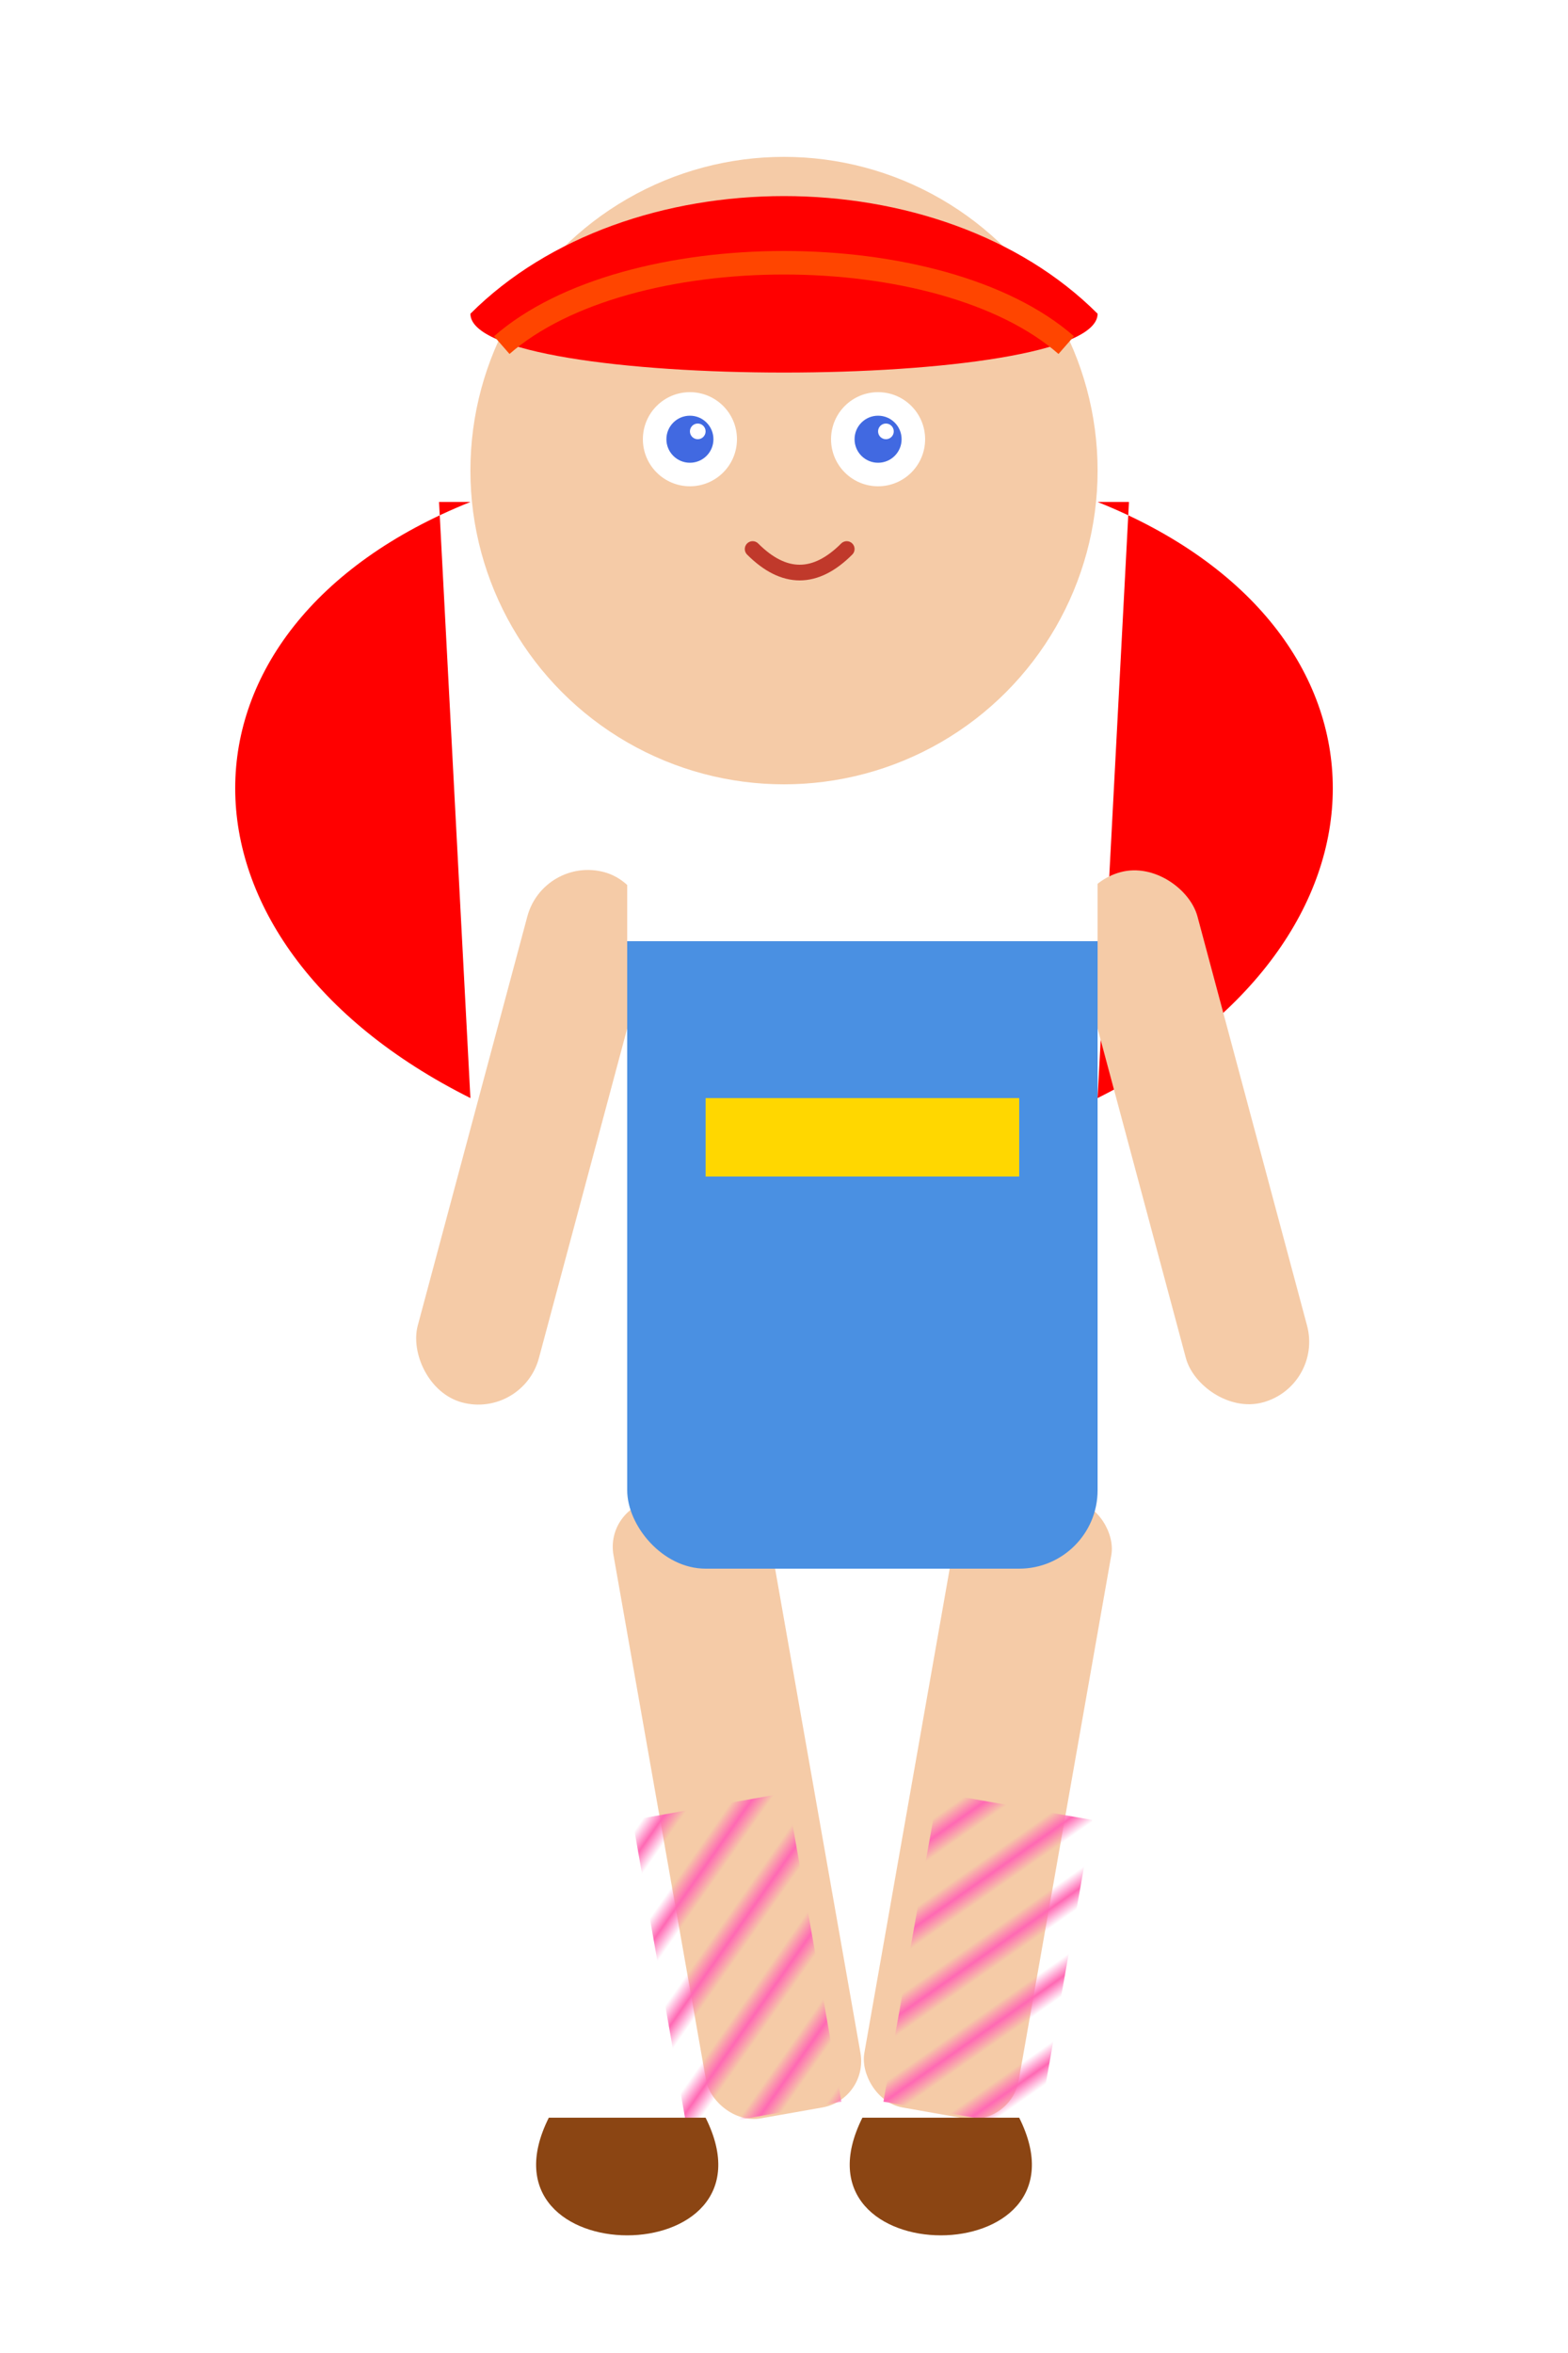 <svg id="walking-girl-svg" width="100" height="150" viewBox="0 0 100 150" xmlns="http://www.w3.org/2000/svg">
    <defs>
        <pattern id="stripes" patternUnits="userSpaceOnUse" width="4" height="4" patternTransform="rotate(45)">
            <line x1="0" y1="0" x2="0" y2="4" stroke="#FF69B4" stroke-width="2" />
        </pattern>
    </defs>

    <!-- Hair (back) -->
    <path d="M 30 32 C 10 40, 10 60, 30 70 L 28 32 Z" fill="#FF0000"/>
    <path d="M 70 32 C 90 40, 90 60, 70 70 L 72 32 Z" fill="#FF0000"/>

    <!-- Legs -->
    <rect x="42" y="95" width="10" height="40" rx="3" fill="#F5CBA7" transform="rotate(-10, 47, 115)"/>
    <rect x="58" y="95" width="10" height="40" rx="3" fill="#F5CBA7" transform="rotate(10, 63, 115)"/>
    <rect x="42" y="115" width="10" height="20" fill="url(#stripes)" transform="rotate(-10, 47, 125)"/>
    <rect x="58" y="115" width="10" height="20" fill="url(#stripes)" transform="rotate(10, 63, 125)"/>

    <!-- Shoes -->
    <path d="M 35 135 C 30 145, 50 145, 45 135 Z" fill="#8B4513"/>
    <path d="M 55 135 C 50 145, 70 145, 65 135 Z" fill="#8B4513"/>

    <!-- Arms -->
    <rect x="30" y="55" width="8" height="35" rx="4" fill="#F5CBA7" transform="rotate(15, 34, 72.5)"/>
    <rect x="72" y="55" width="8" height="35" rx="4" fill="#F5CBA7" transform="rotate(-15, 76, 72.5)"/>

    <!-- Body -->
    <rect x="40" y="50" width="30" height="50" rx="5" fill="#4A90E2"/>
    <rect x="40" y="50" width="30" height="10" fill="#FFFFFF"/> <!-- Collar -->
    <rect x="45" y="70" width="20" height="5" fill="#FFD700"/> <!-- Belt -->


    <!-- Head -->
    <circle cx="50" cy="30" r="20" fill="#F5CBA7"/>

    <!-- Hair (front) -->
    <path d="M 30 20 C 40 10, 60 10, 70 20 C 70 25, 30 25, 30 20 Z" fill="#FF0000"/>
    <path d="M 32 22 C 40 15, 60 15, 68 22" fill="none" stroke="#FF4500" stroke-width="1.5"/>

    <!-- Face -->
    <circle cx="44" cy="28" r="3" fill="#FFFFFF"/>
    <circle cx="56" cy="28" r="3" fill="#FFFFFF"/>
    <circle cx="44" cy="28" r="1.5" fill="#4169E1"/>
    <circle cx="56" cy="28" r="1.5" fill="#4169E1"/>
    <circle cx="44.5" cy="27.5" r="0.5" fill="#FFFFFF"/>
    <circle cx="56.5" cy="27.5" r="0.5" fill="#FFFFFF"/>
    <path d="M 48 35 C 50 37, 52 37, 54 35" stroke="#C0392B" stroke-width="1" fill="none" stroke-linecap="round"/>

</svg>